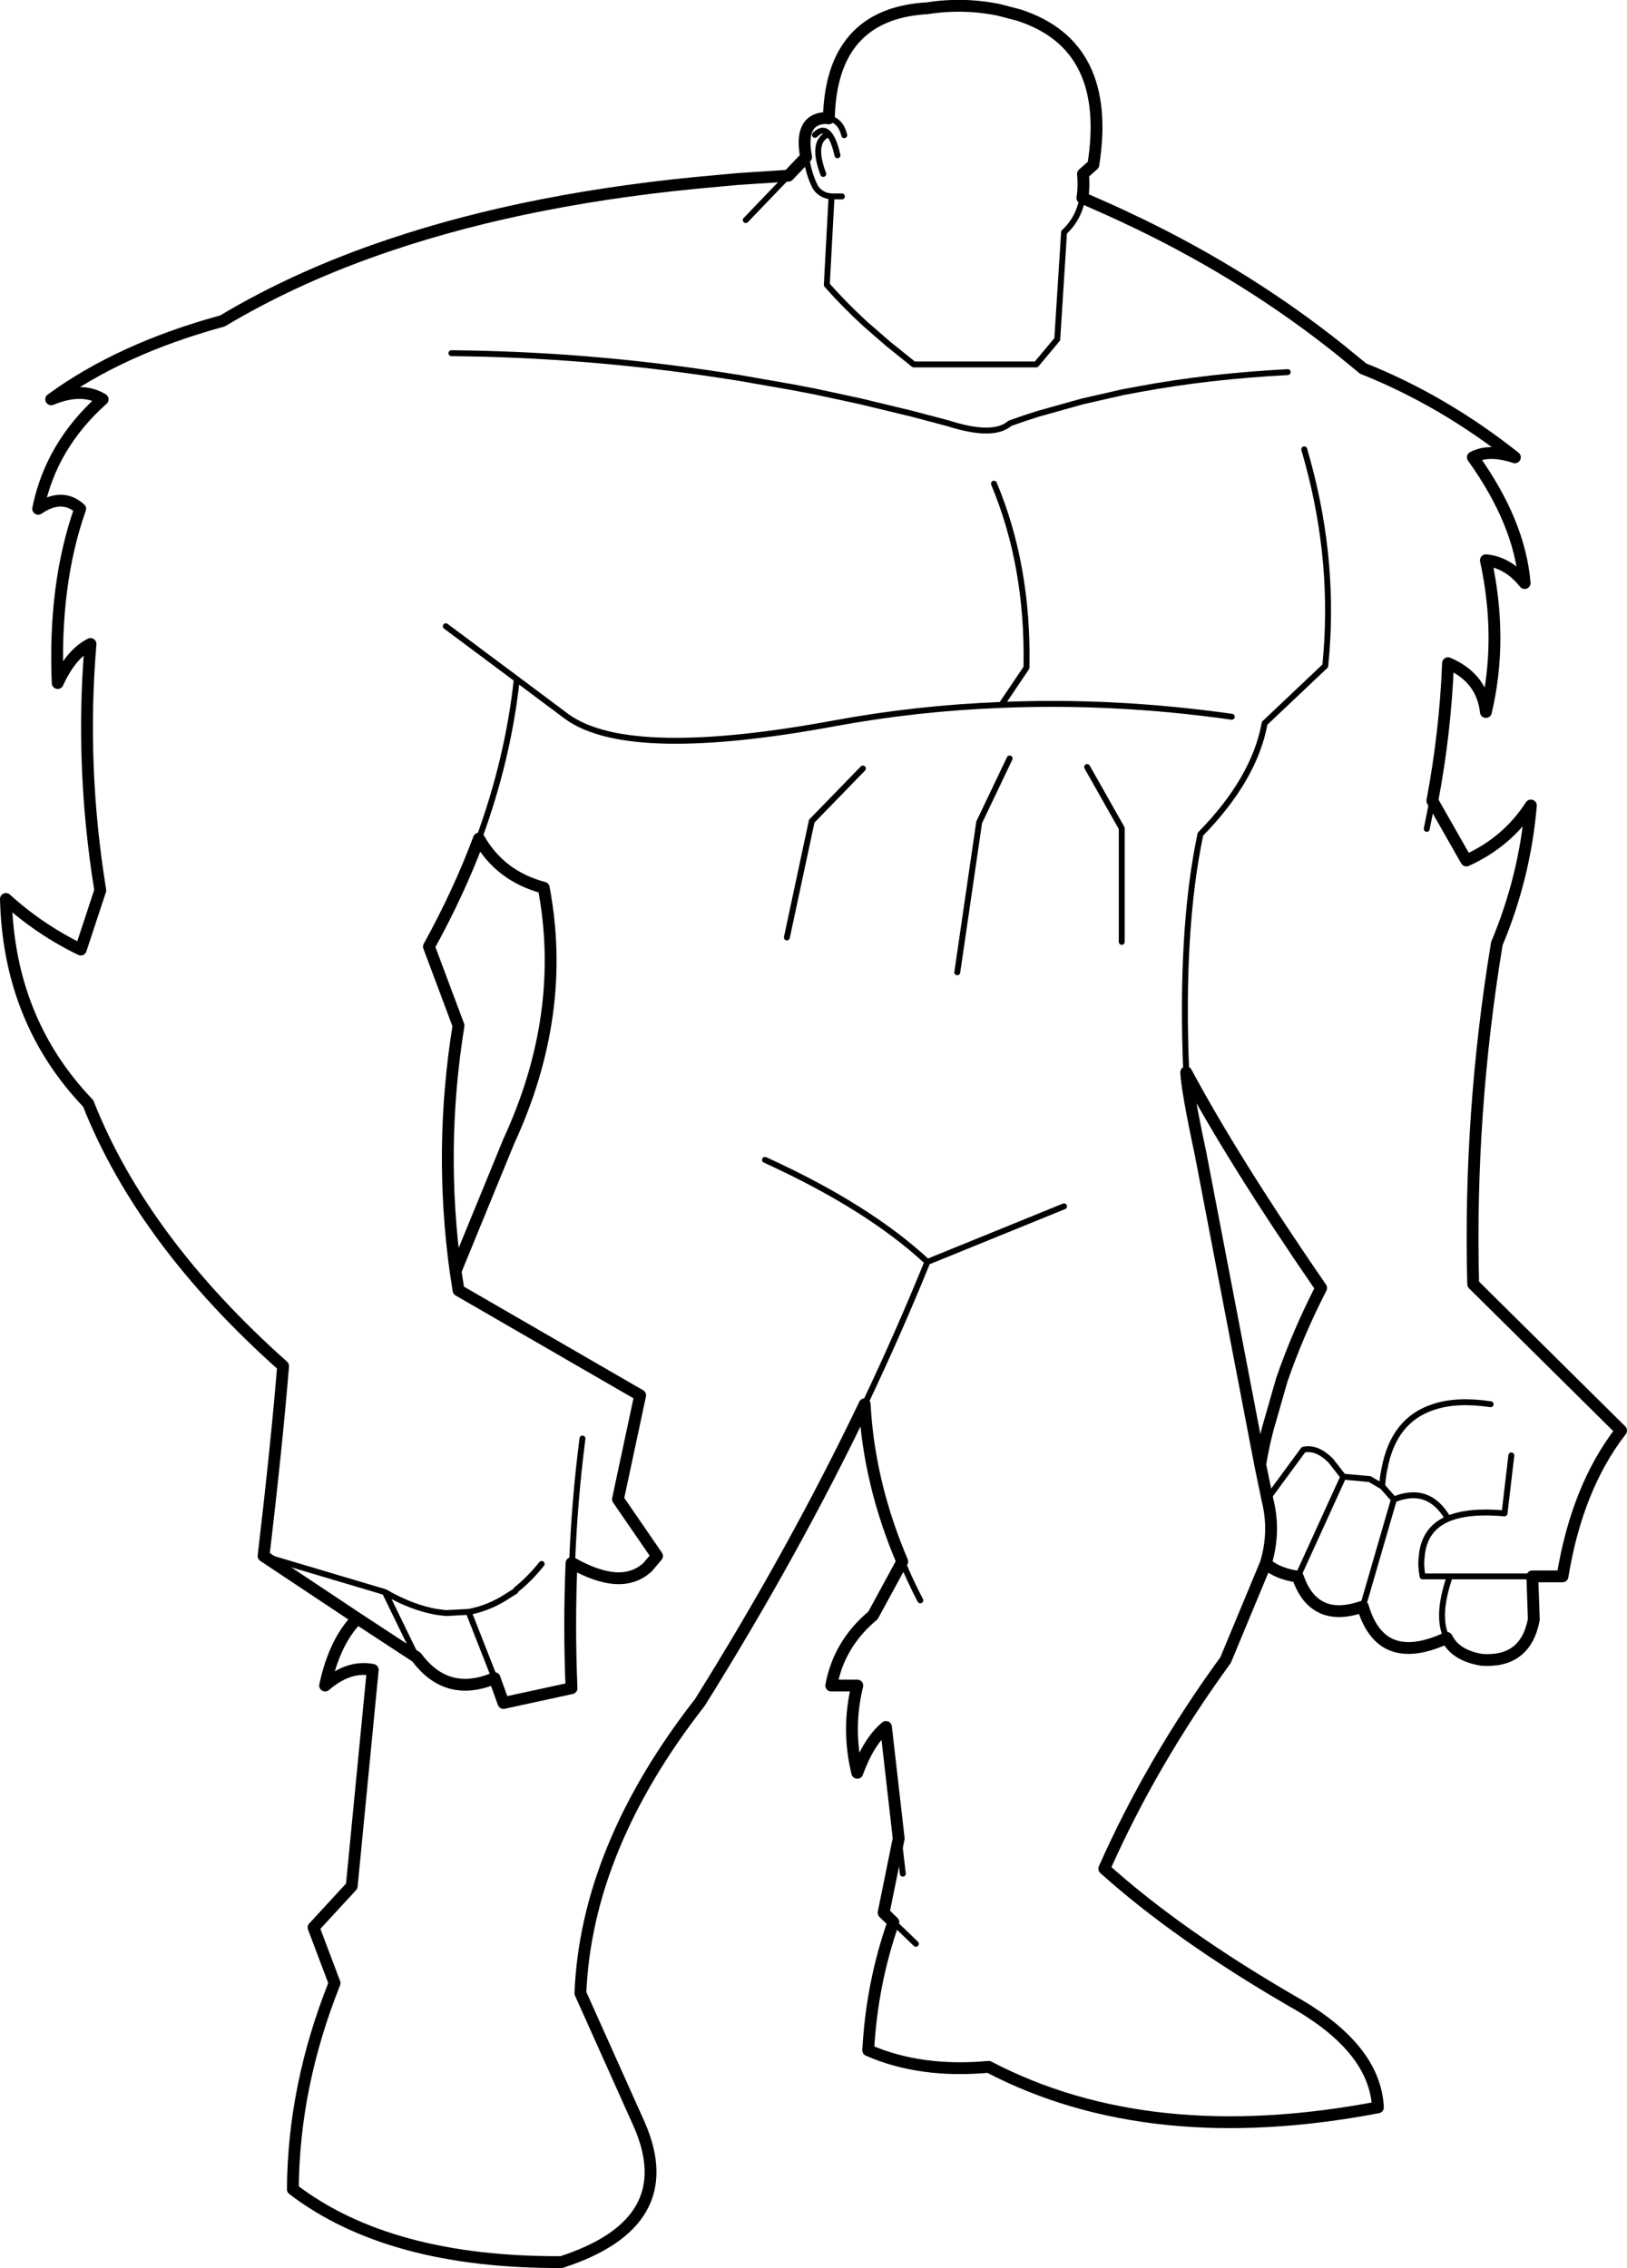 <?xml version="1.0" encoding="UTF-8" standalone="no"?>
<svg xmlns:xlink="http://www.w3.org/1999/xlink" height="383.35px" width="275.0px" xmlns="http://www.w3.org/2000/svg">
  <g transform="matrix(1.0, 0.0, 0.0, 1.0, -69.3, -74.75)">
    <path d="M328.3 341.2 L328.55 348.5 Q327.15 355.85 319.7 355.3 315.3 354.55 313.85 351.6 307.5 354.55 303.75 352.4 300.95 350.75 299.65 346.3 295.2 347.85 292.4 346.3 289.9 344.95 288.65 341.25 285.1 340.7 283.25 339.0 L276.45 355.35 Q264.0 372.45 255.95 390.6 268.4 401.8 287.7 413.0 301.7 420.85 302.2 430.95 263.6 438.3 236.4 424.1 224.85 425.15 216.05 421.3 216.65 410.05 220.3 399.65 L218.65 398.05 221.2 385.5 219.05 366.65 Q216.15 369.05 214.2 374.4 212.4 367.05 214.2 359.65 L209.8 359.65 Q211.1 352.6 216.85 347.8 L221.8 338.7 Q216.15 325.4 215.45 312.1 203.55 336.95 187.6 362.5 168.4 387.1 167.4 411.65 L177.4 433.95 Q184.55 450.5 164.2 457.1 135.1 457.25 118.8 444.8 118.9 427.35 125.85 409.95 L122.3 400.55 128.75 393.55 132.3 357.0 Q128.25 356.2 124.25 359.65 125.85 352.2 129.7 348.3 L113.85 337.75 Q116.1 318.6 117.15 305.65 93.4 284.5 84.2 261.25 70.8 247.25 70.3 226.7 76.05 231.9 82.95 235.25 L86.25 225.25 Q82.85 204.25 84.6 183.6 81.3 185.25 79.05 190.2 78.35 173.5 82.85 160.75 79.8 158.0 75.75 160.75 77.9 150.05 86.65 142.25 83.15 140.1 77.95 142.25 89.65 133.7 106.9 129.0 119.5 121.45 135.1 116.2 159.35 108.0 190.85 105.3 L194.1 105.0 202.55 104.45 205.55 101.3 Q204.35 95.0 208.7 94.7 L209.4 94.75 Q209.7 81.05 219.55 77.4 222.4 76.35 226.0 76.15 232.05 75.2 238.05 76.4 L241.5 77.3 Q257.3 82.4 254.1 102.6 L252.35 104.15 Q252.55 106.35 252.25 108.2 L257.1 110.35 259.05 111.25 262.0 112.65 Q280.55 121.65 295.85 133.9 L299.7 137.05 Q313.25 142.45 325.35 152.05 321.0 150.6 318.25 152.05 326.15 163.05 327.0 173.3 324.2 169.8 320.45 169.45 323.35 182.85 320.45 195.1 319.8 189.3 314.05 186.85 313.6 198.45 311.4 210.1 L317.15 220.2 Q324.1 217.05 328.05 210.9 327.05 222.9 322.3 234.25 317.55 263.05 318.3 291.8 L343.3 316.55 Q335.85 326.15 333.4 341.2 L328.3 341.2 M141.8 234.75 L146.8 248.1 Q143.45 268.85 146.3 289.6 L155.3 267.65 Q165.25 246.1 161.2 224.8 153.85 222.85 150.25 216.5 146.85 225.6 141.8 234.75 M166.0 338.95 Q170.05 341.25 173.25 341.5 176.5 341.7 178.75 339.65 L180.35 337.75 173.75 328.15 177.5 310.6 146.8 292.85 146.3 289.6 M152.9 358.4 L152.9 358.45 154.4 362.6 165.9 360.1 Q165.45 349.5 165.9 338.95 L166.0 338.95 M129.7 348.3 L139.7 354.85 Q144.85 361.8 152.9 358.4 M272.2 269.65 L282.3 322.3 Q282.8 319.25 283.6 316.2 L285.95 308.0 Q288.65 300.15 292.6 292.45 277.8 270.95 269.8 256.0 269.9 258.85 272.2 269.65 M283.5 328.1 L283.5 328.15 Q284.9 333.55 283.25 339.0 M282.3 322.3 L283.5 328.1" fill="none" stroke="#000000" stroke-linecap="round" stroke-linejoin="round" stroke-width="2.0"/>
    <path d="M328.3 341.2 L314.35 341.2 Q312.0 348.0 313.85 351.6 M212.0 97.6 Q211.4 95.15 209.4 94.75 M208.45 104.15 Q206.35 98.6 209.4 97.4 208.4 96.2 207.05 97.55 M252.25 108.2 Q251.65 111.7 249.15 114.0 L248.0 132.1 244.45 136.35 223.75 136.35 219.4 132.85 215.6 129.55 Q212.05 126.3 209.05 122.9 L209.85 107.95 209.15 107.85 Q207.75 107.45 207.1 106.35 206.05 104.35 205.55 101.3 M209.85 107.95 L211.6 107.95 M145.6 134.45 Q168.25 134.65 190.85 138.1 L194.1 138.6 203.25 140.2 207.15 140.95 214.8 142.6 223.5 144.7 229.55 146.3 Q237.2 148.75 240.0 146.3 242.35 145.45 244.75 144.7 L252.25 142.6 259.05 141.05 262.0 140.5 Q273.6 138.35 286.95 137.65 M144.65 180.6 L156.65 189.55 165.15 195.9 Q170.5 199.75 182.15 199.95 193.4 200.15 210.4 197.0 224.25 194.45 238.55 193.9 L242.8 187.6 242.8 187.25 Q243.1 170.35 237.3 156.5 M202.55 104.45 L195.35 111.95 M269.8 256.0 Q268.8 231.85 272.2 215.75 281.35 206.4 283.05 197.0 L293.3 187.3 Q295.05 170.1 290.35 152.85 L289.75 150.7 M277.5 195.9 Q257.65 193.1 238.55 193.9 M210.85 101.0 Q210.25 98.35 209.4 97.4 M113.85 337.75 L134.35 343.85 Q138.85 346.45 143.05 347.2 L144.65 347.4 148.5 347.2 148.55 347.2 Q152.05 346.55 155.2 344.45 L155.6 344.2 156.4 343.7 156.6 343.4 Q158.8 341.65 160.85 339.1 M166.0 338.95 Q166.4 328.4 167.75 317.9 M152.9 358.4 L148.5 347.2 M139.7 354.85 L134.35 343.85 M311.4 210.1 L310.45 214.85 M253.05 204.4 L258.9 214.75 258.9 233.95 M215.15 204.65 L206.5 213.55 202.3 233.2 M231.1 239.1 L234.8 213.75 239.95 202.95 M215.45 312.1 Q221.2 300.0 226.05 288.05 216.05 278.75 198.6 270.8 M224.85 345.25 Q223.15 342.0 221.8 338.7 M221.2 385.5 L221.9 391.45 M283.5 328.1 L289.6 319.8 Q291.8 319.25 294.2 321.6 L296.35 324.35 296.4 324.35 300.8 324.75 302.95 326.0 302.95 325.5 Q303.05 324.2 303.3 323.05 304.85 314.7 311.65 312.55 315.5 311.25 321.25 312.1 M296.35 324.35 L288.65 341.25 M314.35 341.2 L309.75 341.2 Q309.4 339.4 309.6 337.9 309.95 333.2 314.05 331.45 310.8 325.8 304.9 328.2 L299.65 346.3 M324.75 320.75 L323.6 330.55 Q317.5 330.0 314.05 331.45 M304.9 328.2 L302.95 326.0 M249.15 278.65 L226.05 288.05 M150.25 216.5 Q155.2 203.0 156.65 189.55 M220.3 399.65 L224.1 403.3" fill="none" stroke="#000000" stroke-linecap="round" stroke-linejoin="round" stroke-width="1.0"/>
  </g>
</svg>
